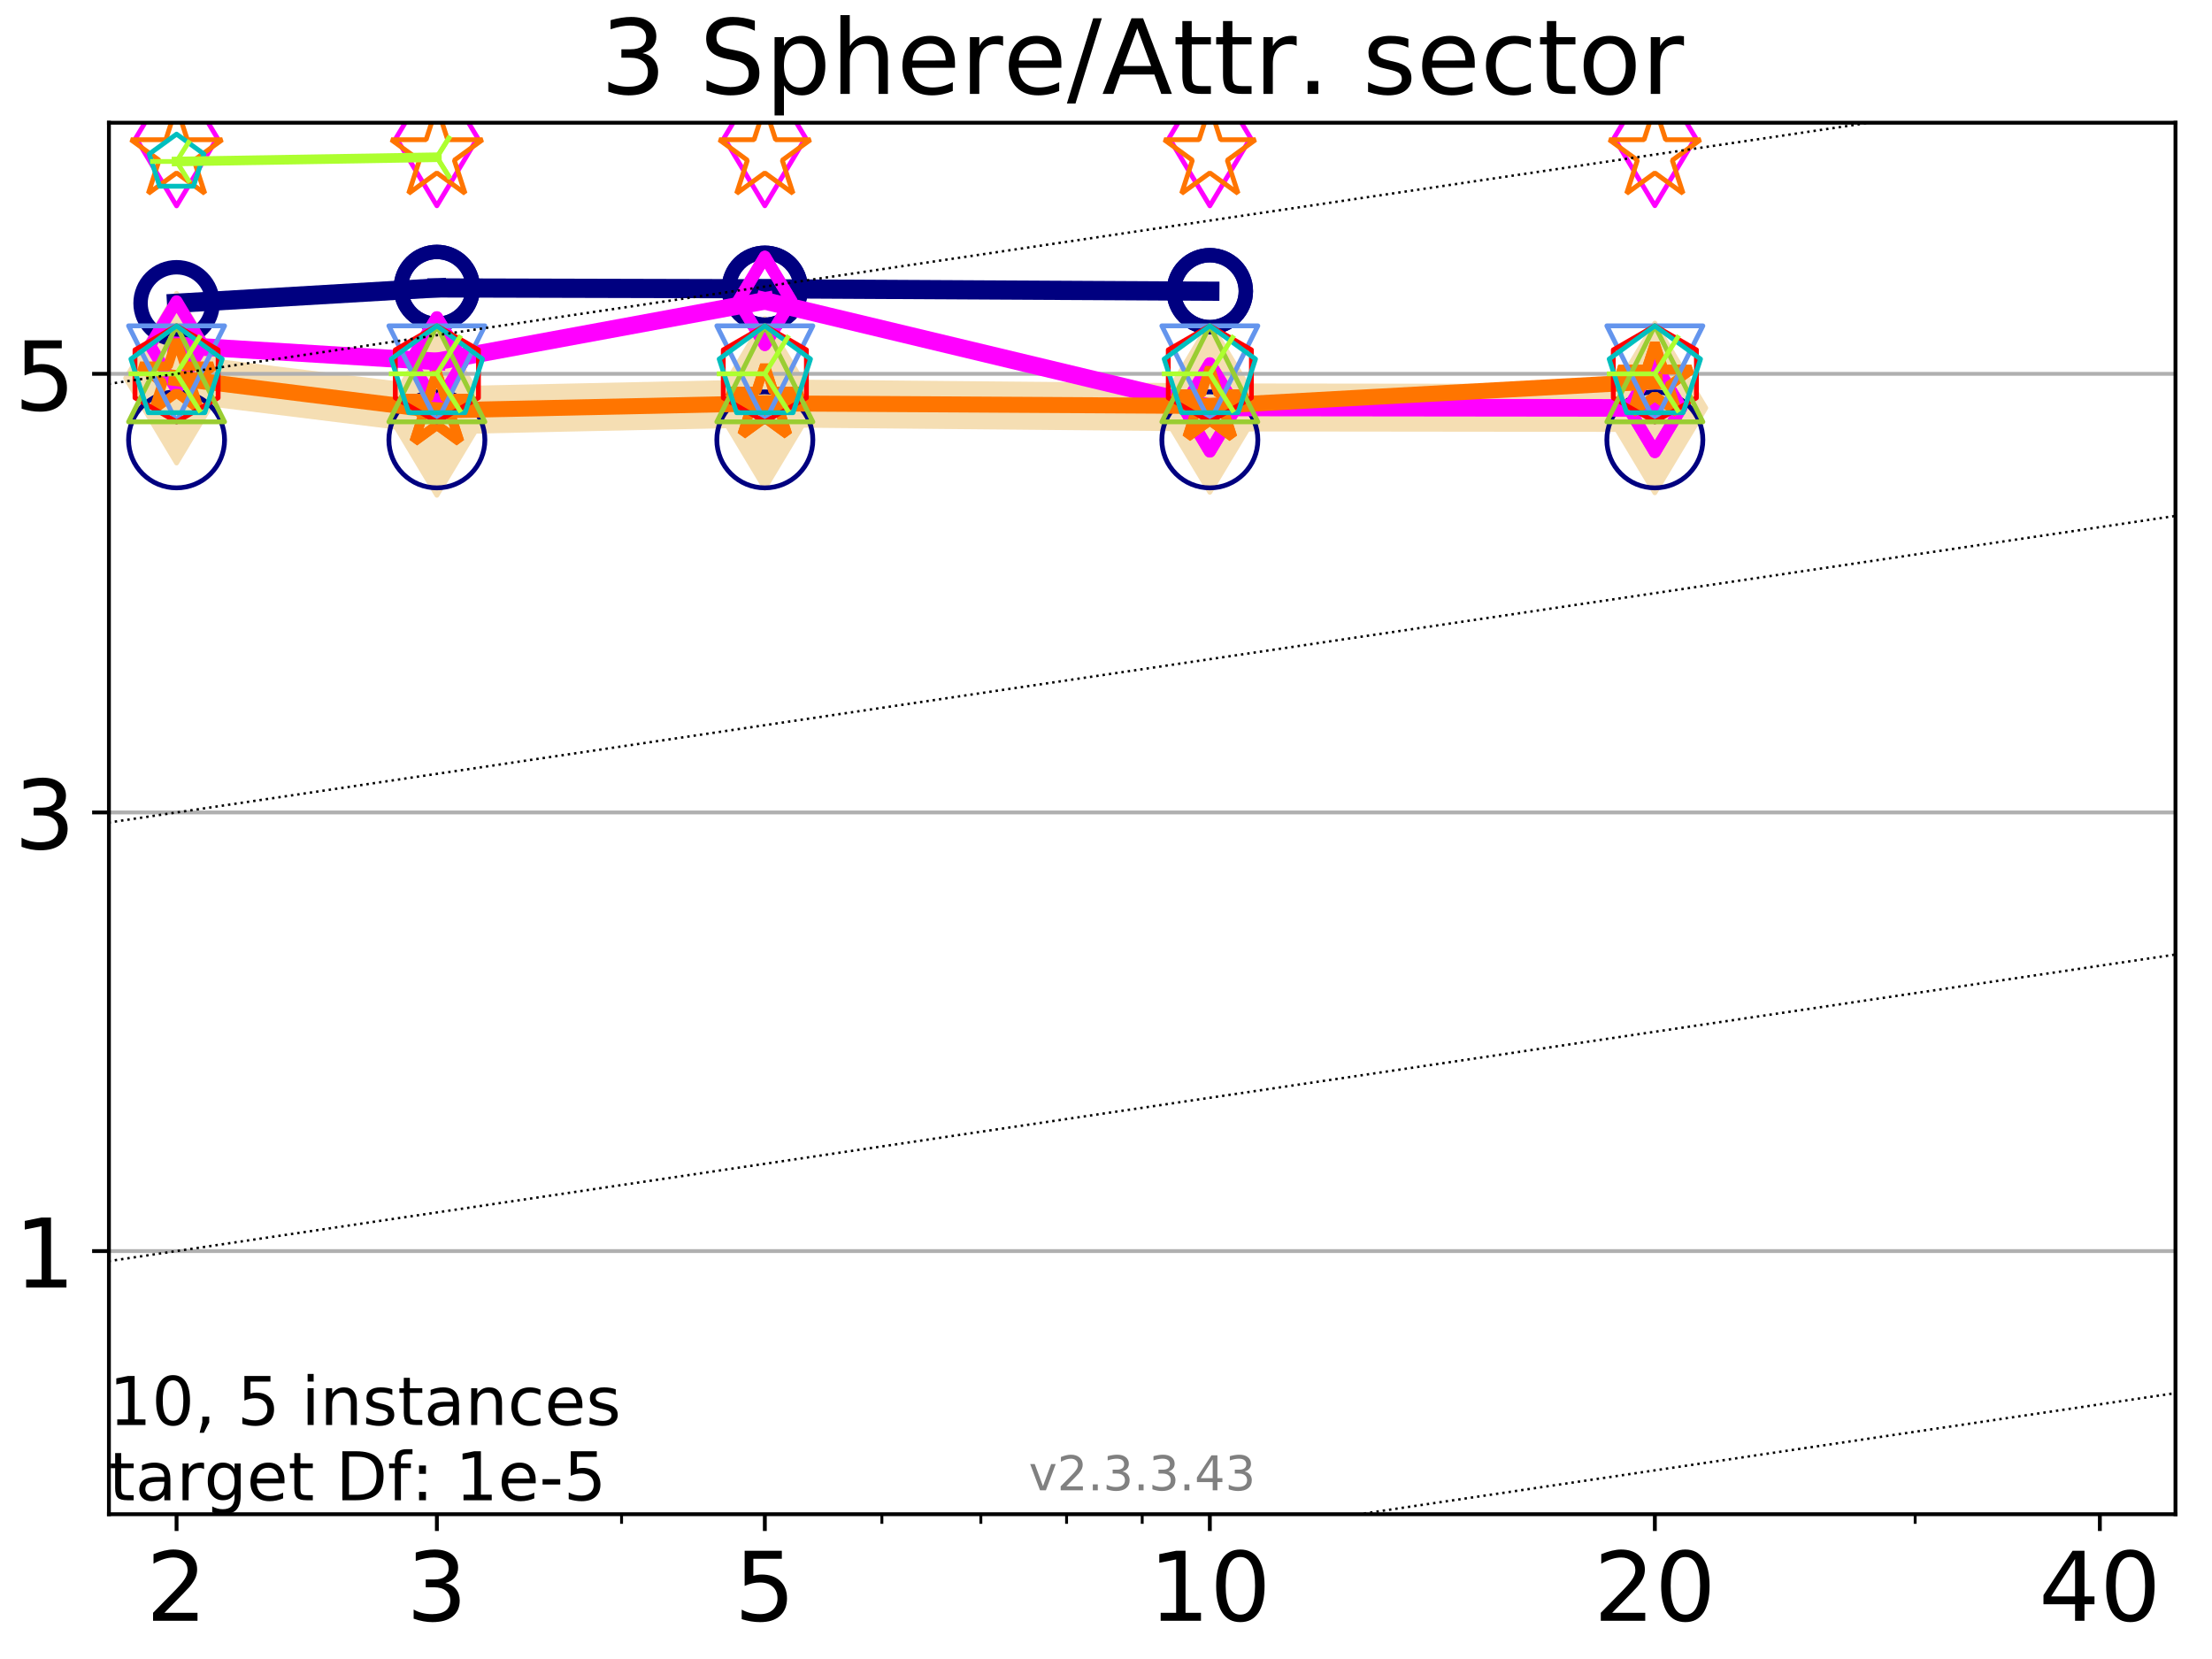 <?xml version="1.0" encoding="utf-8" standalone="no"?>
<!DOCTYPE svg PUBLIC "-//W3C//DTD SVG 1.1//EN"
  "http://www.w3.org/Graphics/SVG/1.1/DTD/svg11.dtd">
<!-- Created with matplotlib (https://matplotlib.org/) -->
<svg height="345.6pt" version="1.1" viewBox="0 0 460.8 345.6" width="460.8pt" xmlns="http://www.w3.org/2000/svg" xmlns:xlink="http://www.w3.org/1999/xlink">
 <defs>
  <style type="text/css">
*{stroke-linecap:butt;stroke-linejoin:round;}
  </style>
 </defs>
 <g id="figure_1">
  <g id="patch_1">
   <path d="M 0 345.6 
L 460.8 345.6 
L 460.8 0 
L 0 0 
z
" style="fill:#ffffff;"/>
  </g>
  <g id="axes_1">
   <g id="patch_2">
    <path d="M 22.69 315.44 
L 453.192 315.44 
L 453.192 25.56 
L 22.69 25.56 
z
" style="fill:#ffffff;"/>
   </g>
   <g id="line2d_1">
    <path clip-path="url(#p556b8f56d5)" d="M 36.781 78.777 
L 91.009 85.5 
L 159.329 84.028 
L 252.032 84.874 
L 344.736 84.981 
" style="fill:none;stroke:#f5deb3;stroke-linecap:square;stroke-width:10;"/>
    <defs>
     <path d="M 0 17.678 
L 10.607 0 
L 0 -17.678 
L -10.607 0 
z
" id="m401d502cb9" style="stroke:#f5deb3;stroke-linejoin:miter;"/>
    </defs>
    <g clip-path="url(#p556b8f56d5)">
     <use style="fill:#f5deb3;stroke:#f5deb3;stroke-linejoin:miter;" x="36.781" xlink:href="#m401d502cb9" y="78.777"/>
     <use style="fill:#f5deb3;stroke:#f5deb3;stroke-linejoin:miter;" x="91.009" xlink:href="#m401d502cb9" y="85.5"/>
     <use style="fill:#f5deb3;stroke:#f5deb3;stroke-linejoin:miter;" x="159.329" xlink:href="#m401d502cb9" y="84.028"/>
     <use style="fill:#f5deb3;stroke:#f5deb3;stroke-linejoin:miter;" x="252.032" xlink:href="#m401d502cb9" y="84.874"/>
     <use style="fill:#f5deb3;stroke:#f5deb3;stroke-linejoin:miter;" x="344.736" xlink:href="#m401d502cb9" y="84.981"/>
    </g>
   </g>
   <g id="matplotlib.axis_1">
    <g id="xtick_1">
     <g id="line2d_2">
      <defs>
       <path d="M 0 0 
L 0 3.5 
" id="m92d5d5173a" style="stroke:#000000;stroke-width:0.8;"/>
      </defs>
      <g>
       <use style="stroke:#000000;stroke-width:0.8;" x="36.781" xlink:href="#m92d5d5173a" y="315.44"/>
      </g>
     </g>
     <g id="text_1">
      <!-- 2 -->
      <defs>
       <path d="M 19.188 8.297 
L 53.609 8.297 
L 53.609 0 
L 7.328 0 
L 7.328 8.297 
Q 12.938 14.109 22.625 23.891 
Q 32.328 33.688 34.812 36.531 
Q 39.547 41.844 41.422 45.531 
Q 43.312 49.219 43.312 52.781 
Q 43.312 58.594 39.234 62.25 
Q 35.156 65.922 28.609 65.922 
Q 23.969 65.922 18.812 64.312 
Q 13.672 62.703 7.812 59.422 
L 7.812 69.391 
Q 13.766 71.781 18.938 73 
Q 24.125 74.219 28.422 74.219 
Q 39.75 74.219 46.484 68.547 
Q 53.219 62.891 53.219 53.422 
Q 53.219 48.922 51.531 44.891 
Q 49.859 40.875 45.406 35.406 
Q 44.188 33.984 37.641 27.219 
Q 31.109 20.453 19.188 8.297 
z
" id="DejaVuSans-50"/>
      </defs>
      <g transform="translate(30.419 337.637)scale(0.2 -0.2)">
       <use xlink:href="#DejaVuSans-50"/>
      </g>
     </g>
    </g>
    <g id="xtick_2">
     <g id="line2d_3">
      <g>
       <use style="stroke:#000000;stroke-width:0.8;" x="91.009" xlink:href="#m92d5d5173a" y="315.44"/>
      </g>
     </g>
     <g id="text_2">
      <!-- 3 -->
      <defs>
       <path d="M 40.578 39.312 
Q 47.656 37.797 51.625 33 
Q 55.609 28.219 55.609 21.188 
Q 55.609 10.406 48.188 4.484 
Q 40.766 -1.422 27.094 -1.422 
Q 22.516 -1.422 17.656 -0.516 
Q 12.797 0.391 7.625 2.203 
L 7.625 11.719 
Q 11.719 9.328 16.594 8.109 
Q 21.484 6.891 26.812 6.891 
Q 36.078 6.891 40.938 10.547 
Q 45.797 14.203 45.797 21.188 
Q 45.797 27.641 41.281 31.266 
Q 36.766 34.906 28.719 34.906 
L 20.219 34.906 
L 20.219 43.016 
L 29.109 43.016 
Q 36.375 43.016 40.234 45.922 
Q 44.094 48.828 44.094 54.297 
Q 44.094 59.906 40.109 62.906 
Q 36.141 65.922 28.719 65.922 
Q 24.656 65.922 20.016 65.031 
Q 15.375 64.156 9.812 62.312 
L 9.812 71.094 
Q 15.438 72.656 20.344 73.438 
Q 25.25 74.219 29.594 74.219 
Q 40.828 74.219 47.359 69.109 
Q 53.906 64.016 53.906 55.328 
Q 53.906 49.266 50.438 45.094 
Q 46.969 40.922 40.578 39.312 
z
" id="DejaVuSans-51"/>
      </defs>
      <g transform="translate(84.647 337.637)scale(0.2 -0.2)">
       <use xlink:href="#DejaVuSans-51"/>
      </g>
     </g>
    </g>
    <g id="xtick_3">
     <g id="line2d_4">
      <g>
       <use style="stroke:#000000;stroke-width:0.8;" x="159.329" xlink:href="#m92d5d5173a" y="315.44"/>
      </g>
     </g>
     <g id="text_3">
      <!-- 5 -->
      <defs>
       <path d="M 10.797 72.906 
L 49.516 72.906 
L 49.516 64.594 
L 19.828 64.594 
L 19.828 46.734 
Q 21.969 47.469 24.109 47.828 
Q 26.266 48.188 28.422 48.188 
Q 40.625 48.188 47.75 41.5 
Q 54.891 34.812 54.891 23.391 
Q 54.891 11.625 47.562 5.094 
Q 40.234 -1.422 26.906 -1.422 
Q 22.312 -1.422 17.547 -0.641 
Q 12.797 0.141 7.719 1.703 
L 7.719 11.625 
Q 12.109 9.234 16.797 8.062 
Q 21.484 6.891 26.703 6.891 
Q 35.156 6.891 40.078 11.328 
Q 45.016 15.766 45.016 23.391 
Q 45.016 31 40.078 35.438 
Q 35.156 39.891 26.703 39.891 
Q 22.75 39.891 18.812 39.016 
Q 14.891 38.141 10.797 36.281 
z
" id="DejaVuSans-53"/>
      </defs>
      <g transform="translate(152.966 337.637)scale(0.2 -0.2)">
       <use xlink:href="#DejaVuSans-53"/>
      </g>
     </g>
    </g>
    <g id="xtick_4">
     <g id="line2d_5">
      <g>
       <use style="stroke:#000000;stroke-width:0.8;" x="252.032" xlink:href="#m92d5d5173a" y="315.44"/>
      </g>
     </g>
     <g id="text_4">
      <!-- 10 -->
      <defs>
       <path d="M 12.406 8.297 
L 28.516 8.297 
L 28.516 63.922 
L 10.984 60.406 
L 10.984 69.391 
L 28.422 72.906 
L 38.281 72.906 
L 38.281 8.297 
L 54.391 8.297 
L 54.391 0 
L 12.406 0 
z
" id="DejaVuSans-49"/>
       <path d="M 31.781 66.406 
Q 24.172 66.406 20.328 58.906 
Q 16.5 51.422 16.5 36.375 
Q 16.5 21.391 20.328 13.891 
Q 24.172 6.391 31.781 6.391 
Q 39.453 6.391 43.281 13.891 
Q 47.125 21.391 47.125 36.375 
Q 47.125 51.422 43.281 58.906 
Q 39.453 66.406 31.781 66.406 
z
M 31.781 74.219 
Q 44.047 74.219 50.516 64.516 
Q 56.984 54.828 56.984 36.375 
Q 56.984 17.969 50.516 8.266 
Q 44.047 -1.422 31.781 -1.422 
Q 19.531 -1.422 13.062 8.266 
Q 6.594 17.969 6.594 36.375 
Q 6.594 54.828 13.062 64.516 
Q 19.531 74.219 31.781 74.219 
z
" id="DejaVuSans-48"/>
      </defs>
      <g transform="translate(239.307 337.637)scale(0.2 -0.2)">
       <use xlink:href="#DejaVuSans-49"/>
       <use x="63.623" xlink:href="#DejaVuSans-48"/>
      </g>
     </g>
    </g>
    <g id="xtick_5">
     <g id="line2d_6">
      <g>
       <use style="stroke:#000000;stroke-width:0.8;" x="344.736" xlink:href="#m92d5d5173a" y="315.44"/>
      </g>
     </g>
     <g id="text_5">
      <!-- 20 -->
      <g transform="translate(332.011 337.637)scale(0.2 -0.2)">
       <use xlink:href="#DejaVuSans-50"/>
       <use x="63.623" xlink:href="#DejaVuSans-48"/>
      </g>
     </g>
    </g>
    <g id="xtick_6">
     <g id="line2d_7">
      <g>
       <use style="stroke:#000000;stroke-width:0.8;" x="437.439" xlink:href="#m92d5d5173a" y="315.44"/>
      </g>
     </g>
     <g id="text_6">
      <!-- 40 -->
      <defs>
       <path d="M 37.797 64.312 
L 12.891 25.391 
L 37.797 25.391 
z
M 35.203 72.906 
L 47.609 72.906 
L 47.609 25.391 
L 58.016 25.391 
L 58.016 17.188 
L 47.609 17.188 
L 47.609 0 
L 37.797 0 
L 37.797 17.188 
L 4.891 17.188 
L 4.891 26.703 
z
" id="DejaVuSans-52"/>
      </defs>
      <g transform="translate(424.714 337.637)scale(0.2 -0.2)">
       <use xlink:href="#DejaVuSans-52"/>
       <use x="63.623" xlink:href="#DejaVuSans-48"/>
      </g>
     </g>
    </g>
    <g id="xtick_7">
     <g id="line2d_8">
      <defs>
       <path d="M 0 0 
L 0 2 
" id="mbc7c0f7215" style="stroke:#000000;stroke-width:0.6;"/>
      </defs>
      <g>
       <use style="stroke:#000000;stroke-width:0.6;" x="129.485" xlink:href="#mbc7c0f7215" y="315.44"/>
      </g>
     </g>
    </g>
    <g id="xtick_8">
     <g id="line2d_9">
      <g>
       <use style="stroke:#000000;stroke-width:0.6;" x="183.713" xlink:href="#mbc7c0f7215" y="315.44"/>
      </g>
     </g>
    </g>
    <g id="xtick_9">
     <g id="line2d_10">
      <g>
       <use style="stroke:#000000;stroke-width:0.6;" x="204.329" xlink:href="#mbc7c0f7215" y="315.44"/>
      </g>
     </g>
    </g>
    <g id="xtick_10">
     <g id="line2d_11">
      <g>
       <use style="stroke:#000000;stroke-width:0.6;" x="222.188" xlink:href="#mbc7c0f7215" y="315.44"/>
      </g>
     </g>
    </g>
    <g id="xtick_11">
     <g id="line2d_12">
      <g>
       <use style="stroke:#000000;stroke-width:0.6;" x="237.941" xlink:href="#mbc7c0f7215" y="315.44"/>
      </g>
     </g>
    </g>
    <g id="xtick_12">
     <g id="line2d_13">
      <g>
       <use style="stroke:#000000;stroke-width:0.6;" x="398.964" xlink:href="#mbc7c0f7215" y="315.44"/>
      </g>
     </g>
    </g>
   </g>
   <g id="matplotlib.axis_2">
    <g id="ytick_1">
     <g id="line2d_14">
      <path clip-path="url(#p556b8f56d5)" d="M 22.69 260.619 
L 453.192 260.619 
" style="fill:none;stroke:#b0b0b0;stroke-linecap:square;stroke-width:0.8;"/>
     </g>
     <g id="line2d_15">
      <defs>
       <path d="M 0 0 
L -3.5 0 
" id="m869d1ab69b" style="stroke:#000000;stroke-width:0.8;"/>
      </defs>
      <g>
       <use style="stroke:#000000;stroke-width:0.8;" x="22.69" xlink:href="#m869d1ab69b" y="260.619"/>
      </g>
     </g>
     <g id="text_7">
      <!-- 1 -->
      <g transform="translate(2.965 268.217)scale(0.2 -0.2)">
       <use xlink:href="#DejaVuSans-49"/>
      </g>
     </g>
    </g>
    <g id="ytick_2">
     <g id="line2d_16">
      <path clip-path="url(#p556b8f56d5)" d="M 22.69 169.249 
L 453.192 169.249 
" style="fill:none;stroke:#b0b0b0;stroke-linecap:square;stroke-width:0.8;"/>
     </g>
     <g id="line2d_17">
      <g>
       <use style="stroke:#000000;stroke-width:0.8;" x="22.69" xlink:href="#m869d1ab69b" y="169.249"/>
      </g>
     </g>
     <g id="text_8">
      <!-- 3 -->
      <g transform="translate(2.965 176.848)scale(0.2 -0.2)">
       <use xlink:href="#DejaVuSans-51"/>
      </g>
     </g>
    </g>
    <g id="ytick_3">
     <g id="line2d_18">
      <path clip-path="url(#p556b8f56d5)" d="M 22.69 77.88 
L 453.192 77.88 
" style="fill:none;stroke:#b0b0b0;stroke-linecap:square;stroke-width:0.8;"/>
     </g>
     <g id="line2d_19">
      <g>
       <use style="stroke:#000000;stroke-width:0.8;" x="22.69" xlink:href="#m869d1ab69b" y="77.88"/>
      </g>
     </g>
     <g id="text_9">
      <!-- 5 -->
      <g transform="translate(2.965 85.479)scale(0.2 -0.2)">
       <use xlink:href="#DejaVuSans-53"/>
      </g>
     </g>
    </g>
   </g>
   <g id="line2d_20">
    <path clip-path="url(#p556b8f56d5)" d="M 36.781 63.169 
L 91.009 59.981 
" style="fill:none;stroke:#000080;stroke-linecap:square;stroke-width:4;"/>
    <defs>
     <path d="M 0 7.5 
C 1.989 7.5 3.897 6.71 5.303 5.303 
C 6.71 3.897 7.5 1.989 7.5 0 
C 7.5 -1.989 6.71 -3.897 5.303 -5.303 
C 3.897 -6.71 1.989 -7.5 0 -7.5 
C -1.989 -7.5 -3.897 -6.71 -5.303 -5.303 
C -6.71 -3.897 -7.5 -1.989 -7.5 0 
C -7.5 1.989 -6.71 3.897 -5.303 5.303 
C -3.897 6.71 -1.989 7.5 0 7.5 
z
" id="m565c50e662" style="stroke:#000080;stroke-width:3;"/>
    </defs>
    <g clip-path="url(#p556b8f56d5)">
     <use style="fill-opacity:0;stroke:#000080;stroke-width:3;" x="36.781" xlink:href="#m565c50e662" y="63.169"/>
     <use style="fill-opacity:0;stroke:#000080;stroke-width:3;" x="91.009" xlink:href="#m565c50e662" y="59.981"/>
    </g>
   </g>
   <g id="line2d_21">
    <path clip-path="url(#p556b8f56d5)" d="M 91.009 59.981 
L 159.329 60.157 
" style="fill:none;stroke:#000080;stroke-linecap:square;stroke-width:4;"/>
    <g clip-path="url(#p556b8f56d5)">
     <use style="fill-opacity:0;stroke:#000080;stroke-width:3;" x="91.009" xlink:href="#m565c50e662" y="59.981"/>
     <use style="fill-opacity:0;stroke:#000080;stroke-width:3;" x="159.329" xlink:href="#m565c50e662" y="60.157"/>
    </g>
   </g>
   <g id="line2d_22">
    <path clip-path="url(#p556b8f56d5)" d="M 159.329 60.157 
L 252.032 60.659 
" style="fill:none;stroke:#000080;stroke-linecap:square;stroke-width:4;"/>
    <g clip-path="url(#p556b8f56d5)">
     <use style="fill-opacity:0;stroke:#000080;stroke-width:3;" x="159.329" xlink:href="#m565c50e662" y="60.157"/>
     <use style="fill-opacity:0;stroke:#000080;stroke-width:3;" x="252.032" xlink:href="#m565c50e662" y="60.659"/>
    </g>
   </g>
   <g id="line2d_23">
    <path clip-path="url(#p556b8f56d5)" d="M 252.032 60.659 
" style="fill:none;stroke:#000080;stroke-linecap:square;stroke-width:4;"/>
    <g clip-path="url(#p556b8f56d5)">
     <use style="fill-opacity:0;stroke:#000080;stroke-width:3;" x="252.032" xlink:href="#m565c50e662" y="60.659"/>
    </g>
   </g>
   <g id="line2d_24"/>
   <g id="line2d_25">
    <defs>
     <path d="M 0 10 
C 2.652 10 5.196 8.946 7.071 7.071 
C 8.946 5.196 10 2.652 10 0 
C 10 -2.652 8.946 -5.196 7.071 -7.071 
C 5.196 -8.946 2.652 -10 0 -10 
C -2.652 -10 -5.196 -8.946 -7.071 -7.071 
C -8.946 -5.196 -10 -2.652 -10 0 
C -10 2.652 -8.946 5.196 -7.071 7.071 
C -5.196 8.946 -2.652 10 0 10 
z
" id="m5254ced833" style="stroke:#000080;"/>
    </defs>
    <g clip-path="url(#p556b8f56d5)">
     <use style="fill-opacity:0;stroke:#000080;" x="36.781" xlink:href="#m5254ced833" y="91.632"/>
     <use style="fill-opacity:0;stroke:#000080;" x="91.009" xlink:href="#m5254ced833" y="91.632"/>
     <use style="fill-opacity:0;stroke:#000080;" x="159.329" xlink:href="#m5254ced833" y="91.632"/>
     <use style="fill-opacity:0;stroke:#000080;" x="252.032" xlink:href="#m5254ced833" y="91.632"/>
     <use style="fill-opacity:0;stroke:#000080;" x="344.736" xlink:href="#m5254ced833" y="91.632"/>
    </g>
   </g>
   <g id="line2d_26">
    <path clip-path="url(#p556b8f56d5)" d="M 36.781 71.959 
L 91.009 75.288 
" style="fill:none;stroke:#ff00ff;stroke-linecap:square;stroke-width:3.667;"/>
    <defs>
     <path d="M 0 9.192 
L 5.515 0 
L 0 -9.192 
L -5.515 0 
z
" id="m4c86f86822" style="stroke:#ff00ff;stroke-linejoin:miter;stroke-width:2.5;"/>
    </defs>
    <g clip-path="url(#p556b8f56d5)">
     <use style="fill-opacity:0;stroke:#ff00ff;stroke-linejoin:miter;stroke-width:2.5;" x="36.781" xlink:href="#m4c86f86822" y="71.959"/>
     <use style="fill-opacity:0;stroke:#ff00ff;stroke-linejoin:miter;stroke-width:2.5;" x="91.009" xlink:href="#m4c86f86822" y="75.288"/>
    </g>
   </g>
   <g id="line2d_27">
    <path clip-path="url(#p556b8f56d5)" d="M 91.009 75.288 
L 159.329 62.679 
" style="fill:none;stroke:#ff00ff;stroke-linecap:square;stroke-width:3.667;"/>
    <g clip-path="url(#p556b8f56d5)">
     <use style="fill-opacity:0;stroke:#ff00ff;stroke-linejoin:miter;stroke-width:2.5;" x="91.009" xlink:href="#m4c86f86822" y="75.288"/>
     <use style="fill-opacity:0;stroke:#ff00ff;stroke-linejoin:miter;stroke-width:2.5;" x="159.329" xlink:href="#m4c86f86822" y="62.679"/>
    </g>
   </g>
   <g id="line2d_28">
    <path clip-path="url(#p556b8f56d5)" d="M 159.329 62.679 
L 252.032 84.874 
" style="fill:none;stroke:#ff00ff;stroke-linecap:square;stroke-width:3.667;"/>
    <g clip-path="url(#p556b8f56d5)">
     <use style="fill-opacity:0;stroke:#ff00ff;stroke-linejoin:miter;stroke-width:2.5;" x="159.329" xlink:href="#m4c86f86822" y="62.679"/>
     <use style="fill-opacity:0;stroke:#ff00ff;stroke-linejoin:miter;stroke-width:2.5;" x="252.032" xlink:href="#m4c86f86822" y="84.874"/>
    </g>
   </g>
   <g id="line2d_29">
    <path clip-path="url(#p556b8f56d5)" d="M 252.032 84.874 
L 344.736 84.981 
" style="fill:none;stroke:#ff00ff;stroke-linecap:square;stroke-width:3.667;"/>
    <g clip-path="url(#p556b8f56d5)">
     <use style="fill-opacity:0;stroke:#ff00ff;stroke-linejoin:miter;stroke-width:2.5;" x="252.032" xlink:href="#m4c86f86822" y="84.874"/>
     <use style="fill-opacity:0;stroke:#ff00ff;stroke-linejoin:miter;stroke-width:2.5;" x="344.736" xlink:href="#m4c86f86822" y="84.981"/>
    </g>
   </g>
   <g id="line2d_30">
    <path clip-path="url(#p556b8f56d5)" d="M 344.736 84.981 
" style="fill:none;stroke:#ff00ff;stroke-linecap:square;stroke-width:3.667;"/>
    <g clip-path="url(#p556b8f56d5)">
     <use style="fill-opacity:0;stroke:#ff00ff;stroke-linejoin:miter;stroke-width:2.5;" x="344.736" xlink:href="#m4c86f86822" y="84.981"/>
    </g>
   </g>
   <g id="line2d_31"/>
   <g id="line2d_32">
    <defs>
     <path d="M 0 14.142 
L 8.485 0 
L 0 -14.142 
L -8.485 0 
z
" id="m03e74a0262" style="stroke:#ff00ff;stroke-linejoin:miter;"/>
    </defs>
    <g clip-path="url(#p556b8f56d5)">
     <use style="fill-opacity:0;stroke:#ff00ff;stroke-linejoin:miter;" x="36.781" xlink:href="#m03e74a0262" y="28.746"/>
     <use style="fill-opacity:0;stroke:#ff00ff;stroke-linejoin:miter;" x="91.009" xlink:href="#m03e74a0262" y="28.724"/>
     <use style="fill-opacity:0;stroke:#ff00ff;stroke-linejoin:miter;" x="159.329" xlink:href="#m03e74a0262" y="28.727"/>
     <use style="fill-opacity:0;stroke:#ff00ff;stroke-linejoin:miter;" x="252.032" xlink:href="#m03e74a0262" y="28.737"/>
     <use style="fill-opacity:0;stroke:#ff00ff;stroke-linejoin:miter;" x="344.736" xlink:href="#m03e74a0262" y="28.706"/>
    </g>
   </g>
   <g id="line2d_33">
    <path clip-path="url(#p556b8f56d5)" d="M 36.781 78.777 
L 91.009 85.5 
" style="fill:none;stroke:#ff7500;stroke-linecap:square;stroke-width:3.333;"/>
    <defs>
     <path d="M 0 -8 
L -1.796 -2.472 
L -7.608 -2.472 
L -2.906 0.944 
L -4.702 6.472 
L -0 3.056 
L 4.702 6.472 
L 2.906 0.944 
L 7.608 -2.472 
L 1.796 -2.472 
z
" id="m8e6aaa6470" style="stroke:#ff7500;stroke-linejoin:bevel;stroke-width:2;"/>
    </defs>
    <g clip-path="url(#p556b8f56d5)">
     <use style="fill-opacity:0;stroke:#ff7500;stroke-linejoin:bevel;stroke-width:2;" x="36.781" xlink:href="#m8e6aaa6470" y="78.777"/>
     <use style="fill-opacity:0;stroke:#ff7500;stroke-linejoin:bevel;stroke-width:2;" x="91.009" xlink:href="#m8e6aaa6470" y="85.5"/>
    </g>
   </g>
   <g id="line2d_34">
    <path clip-path="url(#p556b8f56d5)" d="M 91.009 85.5 
L 159.329 84.028 
" style="fill:none;stroke:#ff7500;stroke-linecap:square;stroke-width:3.333;"/>
    <g clip-path="url(#p556b8f56d5)">
     <use style="fill-opacity:0;stroke:#ff7500;stroke-linejoin:bevel;stroke-width:2;" x="91.009" xlink:href="#m8e6aaa6470" y="85.5"/>
     <use style="fill-opacity:0;stroke:#ff7500;stroke-linejoin:bevel;stroke-width:2;" x="159.329" xlink:href="#m8e6aaa6470" y="84.028"/>
    </g>
   </g>
   <g id="line2d_35">
    <path clip-path="url(#p556b8f56d5)" d="M 159.329 84.028 
L 252.032 84.568 
" style="fill:none;stroke:#ff7500;stroke-linecap:square;stroke-width:3.333;"/>
    <g clip-path="url(#p556b8f56d5)">
     <use style="fill-opacity:0;stroke:#ff7500;stroke-linejoin:bevel;stroke-width:2;" x="159.329" xlink:href="#m8e6aaa6470" y="84.028"/>
     <use style="fill-opacity:0;stroke:#ff7500;stroke-linejoin:bevel;stroke-width:2;" x="252.032" xlink:href="#m8e6aaa6470" y="84.568"/>
    </g>
   </g>
   <g id="line2d_36">
    <path clip-path="url(#p556b8f56d5)" d="M 252.032 84.568 
L 344.736 79.459 
" style="fill:none;stroke:#ff7500;stroke-linecap:square;stroke-width:3.333;"/>
    <g clip-path="url(#p556b8f56d5)">
     <use style="fill-opacity:0;stroke:#ff7500;stroke-linejoin:bevel;stroke-width:2;" x="252.032" xlink:href="#m8e6aaa6470" y="84.568"/>
     <use style="fill-opacity:0;stroke:#ff7500;stroke-linejoin:bevel;stroke-width:2;" x="344.736" xlink:href="#m8e6aaa6470" y="79.459"/>
    </g>
   </g>
   <g id="line2d_37">
    <path clip-path="url(#p556b8f56d5)" d="M 344.736 79.459 
" style="fill:none;stroke:#ff7500;stroke-linecap:square;stroke-width:3.333;"/>
    <g clip-path="url(#p556b8f56d5)">
     <use style="fill-opacity:0;stroke:#ff7500;stroke-linejoin:bevel;stroke-width:2;" x="344.736" xlink:href="#m8e6aaa6470" y="79.459"/>
    </g>
   </g>
   <g id="line2d_38"/>
   <g id="line2d_39">
    <defs>
     <path d="M 0 -10 
L -2.245 -3.09 
L -9.511 -3.09 
L -3.633 1.18 
L -5.878 8.09 
L -0 3.82 
L 5.878 8.09 
L 3.633 1.18 
L 9.511 -3.09 
L 2.245 -3.09 
z
" id="me151db63ab" style="stroke:#ff7500;stroke-linejoin:bevel;"/>
    </defs>
    <g clip-path="url(#p556b8f56d5)">
     <use style="fill-opacity:0;stroke:#ff7500;stroke-linejoin:bevel;" x="36.781" xlink:href="#me151db63ab" y="32.196"/>
     <use style="fill-opacity:0;stroke:#ff7500;stroke-linejoin:bevel;" x="91.009" xlink:href="#me151db63ab" y="32.196"/>
     <use style="fill-opacity:0;stroke:#ff7500;stroke-linejoin:bevel;" x="159.329" xlink:href="#me151db63ab" y="32.196"/>
     <use style="fill-opacity:0;stroke:#ff7500;stroke-linejoin:bevel;" x="252.032" xlink:href="#me151db63ab" y="32.196"/>
     <use style="fill-opacity:0;stroke:#ff7500;stroke-linejoin:bevel;" x="344.736" xlink:href="#me151db63ab" y="32.196"/>
    </g>
   </g>
   <g id="line2d_40"/>
   <g id="line2d_41">
    <defs>
     <path d="M -0 10 
L 10 -10 
L -10 -10 
z
" id="m15bc2825b2" style="stroke:#6495ed;stroke-linejoin:miter;"/>
    </defs>
    <g clip-path="url(#p556b8f56d5)">
     <use style="fill-opacity:0;stroke:#6495ed;stroke-linejoin:miter;" x="36.781" xlink:href="#m15bc2825b2" y="77.88"/>
     <use style="fill-opacity:0;stroke:#6495ed;stroke-linejoin:miter;" x="91.009" xlink:href="#m15bc2825b2" y="77.88"/>
     <use style="fill-opacity:0;stroke:#6495ed;stroke-linejoin:miter;" x="159.329" xlink:href="#m15bc2825b2" y="77.88"/>
     <use style="fill-opacity:0;stroke:#6495ed;stroke-linejoin:miter;" x="252.032" xlink:href="#m15bc2825b2" y="77.88"/>
     <use style="fill-opacity:0;stroke:#6495ed;stroke-linejoin:miter;" x="344.736" xlink:href="#m15bc2825b2" y="77.88"/>
    </g>
   </g>
   <g id="line2d_42"/>
   <g id="line2d_43">
    <defs>
     <path d="M 0 -10 
L -8.66 -5 
L -8.66 5 
L -0 10 
L 8.66 5 
L 8.66 -5 
z
" id="m13f155e052" style="stroke:#ff0000;stroke-linejoin:miter;"/>
    </defs>
    <g clip-path="url(#p556b8f56d5)">
     <use style="fill-opacity:0;stroke:#ff0000;stroke-linejoin:miter;" x="36.781" xlink:href="#m13f155e052" y="77.88"/>
     <use style="fill-opacity:0;stroke:#ff0000;stroke-linejoin:miter;" x="91.009" xlink:href="#m13f155e052" y="77.88"/>
     <use style="fill-opacity:0;stroke:#ff0000;stroke-linejoin:miter;" x="159.329" xlink:href="#m13f155e052" y="77.88"/>
     <use style="fill-opacity:0;stroke:#ff0000;stroke-linejoin:miter;" x="252.032" xlink:href="#m13f155e052" y="77.88"/>
     <use style="fill-opacity:0;stroke:#ff0000;stroke-linejoin:miter;" x="344.736" xlink:href="#m13f155e052" y="77.88"/>
    </g>
   </g>
   <g id="line2d_44"/>
   <g id="line2d_45">
    <defs>
     <path d="M 0 -10 
L -10 10 
L 10 10 
z
" id="m796f33f55d" style="stroke:#9acd32;stroke-linejoin:miter;"/>
    </defs>
    <g clip-path="url(#p556b8f56d5)">
     <use style="fill-opacity:0;stroke:#9acd32;stroke-linejoin:miter;" x="36.781" xlink:href="#m796f33f55d" y="77.88"/>
     <use style="fill-opacity:0;stroke:#9acd32;stroke-linejoin:miter;" x="91.009" xlink:href="#m796f33f55d" y="77.88"/>
     <use style="fill-opacity:0;stroke:#9acd32;stroke-linejoin:miter;" x="159.329" xlink:href="#m796f33f55d" y="77.88"/>
     <use style="fill-opacity:0;stroke:#9acd32;stroke-linejoin:miter;" x="252.032" xlink:href="#m796f33f55d" y="77.88"/>
     <use style="fill-opacity:0;stroke:#9acd32;stroke-linejoin:miter;" x="344.736" xlink:href="#m796f33f55d" y="77.88"/>
    </g>
   </g>
   <g id="line2d_46">
    <path clip-path="url(#p556b8f56d5)" d="M 36.781 33.941 
" style="fill:none;stroke:#00bfbf;stroke-linecap:square;stroke-width:2;"/>
    <defs>
     <path d="M 0 -6 
L -5.706 -1.854 
L -3.527 4.854 
L 3.527 4.854 
L 5.706 -1.854 
z
" id="mf76cf75c2c" style="stroke:#00bfbf;stroke-linejoin:miter;"/>
    </defs>
    <g clip-path="url(#p556b8f56d5)">
     <use style="fill-opacity:0;stroke:#00bfbf;stroke-linejoin:miter;" x="36.781" xlink:href="#mf76cf75c2c" y="33.941"/>
    </g>
   </g>
   <g id="line2d_47"/>
   <g id="line2d_48">
    <defs>
     <path d="M 0 -10 
L -9.511 -3.09 
L -5.878 8.09 
L 5.878 8.09 
L 9.511 -3.09 
z
" id="m3ad7d6401f" style="stroke:#00bfbf;stroke-linejoin:miter;"/>
    </defs>
    <g clip-path="url(#p556b8f56d5)">
     <use style="fill-opacity:0;stroke:#00bfbf;stroke-linejoin:miter;" x="36.781" xlink:href="#m3ad7d6401f" y="77.88"/>
     <use style="fill-opacity:0;stroke:#00bfbf;stroke-linejoin:miter;" x="91.009" xlink:href="#m3ad7d6401f" y="77.88"/>
     <use style="fill-opacity:0;stroke:#00bfbf;stroke-linejoin:miter;" x="159.329" xlink:href="#m3ad7d6401f" y="77.88"/>
     <use style="fill-opacity:0;stroke:#00bfbf;stroke-linejoin:miter;" x="252.032" xlink:href="#m3ad7d6401f" y="77.88"/>
     <use style="fill-opacity:0;stroke:#00bfbf;stroke-linejoin:miter;" x="344.736" xlink:href="#m3ad7d6401f" y="77.88"/>
    </g>
   </g>
   <g id="line2d_49">
    <path clip-path="url(#p556b8f56d5)" d="M 36.781 33.637 
L 91.009 32.757 
" style="fill:none;stroke:#adff2f;stroke-linecap:square;stroke-width:2;"/>
    <defs>
     <path d="M 0 0 
L -5.5 -0 
M 0 0 
L 2.75 4.4 
M 0 0 
L 2.75 -4.4 
" id="m66a8239c8e" style="stroke:#adff2f;"/>
    </defs>
    <g clip-path="url(#p556b8f56d5)">
     <use style="fill-opacity:0;stroke:#adff2f;" x="36.781" xlink:href="#m66a8239c8e" y="33.637"/>
     <use style="fill-opacity:0;stroke:#adff2f;" x="91.009" xlink:href="#m66a8239c8e" y="32.757"/>
    </g>
   </g>
   <g id="line2d_50">
    <path clip-path="url(#p556b8f56d5)" d="M 91.009 32.757 
" style="fill:none;stroke:#adff2f;stroke-linecap:square;stroke-width:2;"/>
    <g clip-path="url(#p556b8f56d5)">
     <use style="fill-opacity:0;stroke:#adff2f;" x="91.009" xlink:href="#m66a8239c8e" y="32.757"/>
    </g>
   </g>
   <g id="line2d_51"/>
   <g id="line2d_52">
    <defs>
     <path d="M 0 0 
L -10 -0 
M 0 0 
L 5 8 
M 0 0 
L 5 -8 
" id="m9a394bc4cf" style="stroke:#adff2f;"/>
    </defs>
    <g clip-path="url(#p556b8f56d5)">
     <use style="fill-opacity:0;stroke:#adff2f;" x="36.781" xlink:href="#m9a394bc4cf" y="77.877"/>
     <use style="fill-opacity:0;stroke:#adff2f;" x="91.009" xlink:href="#m9a394bc4cf" y="77.867"/>
     <use style="fill-opacity:0;stroke:#adff2f;" x="159.329" xlink:href="#m9a394bc4cf" y="77.871"/>
     <use style="fill-opacity:0;stroke:#adff2f;" x="252.032" xlink:href="#m9a394bc4cf" y="77.877"/>
     <use style="fill-opacity:0;stroke:#adff2f;" x="344.736" xlink:href="#m9a394bc4cf" y="77.877"/>
    </g>
   </g>
   <g id="line2d_53"/>
   <g id="line2d_54">
    <path clip-path="url(#p556b8f56d5)" d="M 73.099 346.6 
L 461.8 288.937 
" style="fill:none;stroke:#000000;stroke-dasharray:0.5,0.825;stroke-dashoffset:0;stroke-width:0.5;"/>
   </g>
   <g id="line2d_55">
    <path clip-path="url(#p556b8f56d5)" d="M -1 266.223 
L 461.8 197.568 
" style="fill:none;stroke:#000000;stroke-dasharray:0.5,0.825;stroke-dashoffset:0;stroke-width:0.5;"/>
   </g>
   <g id="line2d_56">
    <path clip-path="url(#p556b8f56d5)" d="M -1 174.854 
L 461.8 106.199 
" style="fill:none;stroke:#000000;stroke-dasharray:0.5,0.825;stroke-dashoffset:0;stroke-width:0.5;"/>
   </g>
   <g id="line2d_57">
    <path clip-path="url(#p556b8f56d5)" d="M -1 83.485 
L 461.8 14.829 
" style="fill:none;stroke:#000000;stroke-dasharray:0.5,0.825;stroke-dashoffset:0;stroke-width:0.5;"/>
   </g>
   <g id="line2d_58">
    <path clip-path="url(#p556b8f56d5)" style="fill:none;stroke:#000000;stroke-dasharray:0.5,0.825;stroke-dashoffset:0;stroke-width:0.5;"/>
   </g>
   <g id="patch_3">
    <path d="M 22.69 315.44 
L 22.69 25.56 
" style="fill:none;stroke:#000000;stroke-linecap:square;stroke-linejoin:miter;stroke-width:0.8;"/>
   </g>
   <g id="patch_4">
    <path d="M 453.192 315.44 
L 453.192 25.56 
" style="fill:none;stroke:#000000;stroke-linecap:square;stroke-linejoin:miter;stroke-width:0.8;"/>
   </g>
   <g id="patch_5">
    <path d="M 22.69 315.44 
L 453.192 315.44 
" style="fill:none;stroke:#000000;stroke-linecap:square;stroke-linejoin:miter;stroke-width:0.8;"/>
   </g>
   <g id="patch_6">
    <path d="M 22.69 25.56 
L 453.192 25.56 
" style="fill:none;stroke:#000000;stroke-linecap:square;stroke-linejoin:miter;stroke-width:0.8;"/>
   </g>
   <g id="text_10">
    <!-- 10, 5 instances -->
    <defs>
     <path d="M 11.719 12.406 
L 22.016 12.406 
L 22.016 4 
L 14.016 -11.625 
L 7.719 -11.625 
L 11.719 4 
z
" id="DejaVuSans-44"/>
     <path id="DejaVuSans-32"/>
     <path d="M 9.422 54.688 
L 18.406 54.688 
L 18.406 0 
L 9.422 0 
z
M 9.422 75.984 
L 18.406 75.984 
L 18.406 64.594 
L 9.422 64.594 
z
" id="DejaVuSans-105"/>
     <path d="M 54.891 33.016 
L 54.891 0 
L 45.906 0 
L 45.906 32.719 
Q 45.906 40.484 42.875 44.328 
Q 39.844 48.188 33.797 48.188 
Q 26.516 48.188 22.312 43.547 
Q 18.109 38.922 18.109 30.906 
L 18.109 0 
L 9.078 0 
L 9.078 54.688 
L 18.109 54.688 
L 18.109 46.188 
Q 21.344 51.125 25.703 53.562 
Q 30.078 56 35.797 56 
Q 45.219 56 50.047 50.172 
Q 54.891 44.344 54.891 33.016 
z
" id="DejaVuSans-110"/>
     <path d="M 44.281 53.078 
L 44.281 44.578 
Q 40.484 46.531 36.375 47.5 
Q 32.281 48.484 27.875 48.484 
Q 21.188 48.484 17.844 46.438 
Q 14.5 44.391 14.5 40.281 
Q 14.5 37.156 16.891 35.375 
Q 19.281 33.594 26.516 31.984 
L 29.594 31.297 
Q 39.156 29.25 43.188 25.516 
Q 47.219 21.781 47.219 15.094 
Q 47.219 7.469 41.188 3.016 
Q 35.156 -1.422 24.609 -1.422 
Q 20.219 -1.422 15.453 -0.562 
Q 10.688 0.297 5.422 2 
L 5.422 11.281 
Q 10.406 8.688 15.234 7.391 
Q 20.062 6.109 24.812 6.109 
Q 31.156 6.109 34.562 8.281 
Q 37.984 10.453 37.984 14.406 
Q 37.984 18.062 35.516 20.016 
Q 33.062 21.969 24.703 23.781 
L 21.578 24.516 
Q 13.234 26.266 9.516 29.906 
Q 5.812 33.547 5.812 39.891 
Q 5.812 47.609 11.281 51.797 
Q 16.75 56 26.812 56 
Q 31.781 56 36.172 55.266 
Q 40.578 54.547 44.281 53.078 
z
" id="DejaVuSans-115"/>
     <path d="M 18.312 70.219 
L 18.312 54.688 
L 36.812 54.688 
L 36.812 47.703 
L 18.312 47.703 
L 18.312 18.016 
Q 18.312 11.328 20.141 9.422 
Q 21.969 7.516 27.594 7.516 
L 36.812 7.516 
L 36.812 0 
L 27.594 0 
Q 17.188 0 13.234 3.875 
Q 9.281 7.766 9.281 18.016 
L 9.281 47.703 
L 2.688 47.703 
L 2.688 54.688 
L 9.281 54.688 
L 9.281 70.219 
z
" id="DejaVuSans-116"/>
     <path d="M 34.281 27.484 
Q 23.391 27.484 19.188 25 
Q 14.984 22.516 14.984 16.5 
Q 14.984 11.719 18.141 8.906 
Q 21.297 6.109 26.703 6.109 
Q 34.188 6.109 38.703 11.406 
Q 43.219 16.703 43.219 25.484 
L 43.219 27.484 
z
M 52.203 31.203 
L 52.203 0 
L 43.219 0 
L 43.219 8.297 
Q 40.141 3.328 35.547 0.953 
Q 30.953 -1.422 24.312 -1.422 
Q 15.922 -1.422 10.953 3.297 
Q 6 8.016 6 15.922 
Q 6 25.141 12.172 29.828 
Q 18.359 34.516 30.609 34.516 
L 43.219 34.516 
L 43.219 35.406 
Q 43.219 41.609 39.141 45 
Q 35.062 48.391 27.688 48.391 
Q 23 48.391 18.547 47.266 
Q 14.109 46.141 10.016 43.891 
L 10.016 52.203 
Q 14.938 54.109 19.578 55.047 
Q 24.219 56 28.609 56 
Q 40.484 56 46.344 49.844 
Q 52.203 43.703 52.203 31.203 
z
" id="DejaVuSans-97"/>
     <path d="M 48.781 52.594 
L 48.781 44.188 
Q 44.969 46.297 41.141 47.344 
Q 37.312 48.391 33.406 48.391 
Q 24.656 48.391 19.812 42.844 
Q 14.984 37.312 14.984 27.297 
Q 14.984 17.281 19.812 11.734 
Q 24.656 6.203 33.406 6.203 
Q 37.312 6.203 41.141 7.25 
Q 44.969 8.297 48.781 10.406 
L 48.781 2.094 
Q 45.016 0.344 40.984 -0.531 
Q 36.969 -1.422 32.422 -1.422 
Q 20.062 -1.422 12.781 6.344 
Q 5.516 14.109 5.516 27.297 
Q 5.516 40.672 12.859 48.328 
Q 20.219 56 33.016 56 
Q 37.156 56 41.109 55.141 
Q 45.062 54.297 48.781 52.594 
z
" id="DejaVuSans-99"/>
     <path d="M 56.203 29.594 
L 56.203 25.203 
L 14.891 25.203 
Q 15.484 15.922 20.484 11.062 
Q 25.484 6.203 34.422 6.203 
Q 39.594 6.203 44.453 7.469 
Q 49.312 8.734 54.109 11.281 
L 54.109 2.781 
Q 49.266 0.734 44.188 -0.344 
Q 39.109 -1.422 33.891 -1.422 
Q 20.797 -1.422 13.156 6.188 
Q 5.516 13.812 5.516 26.812 
Q 5.516 40.234 12.766 48.109 
Q 20.016 56 32.328 56 
Q 43.359 56 49.781 48.891 
Q 56.203 41.797 56.203 29.594 
z
M 47.219 32.234 
Q 47.125 39.594 43.094 43.984 
Q 39.062 48.391 32.422 48.391 
Q 24.906 48.391 20.391 44.141 
Q 15.875 39.891 15.188 32.172 
z
" id="DejaVuSans-101"/>
    </defs>
    <g transform="translate(22.69 296.851)scale(0.14 -0.14)">
     <use xlink:href="#DejaVuSans-49"/>
     <use x="63.623" xlink:href="#DejaVuSans-48"/>
     <use x="127.246" xlink:href="#DejaVuSans-44"/>
     <use x="159.033" xlink:href="#DejaVuSans-32"/>
     <use x="190.82" xlink:href="#DejaVuSans-53"/>
     <use x="254.443" xlink:href="#DejaVuSans-32"/>
     <use x="286.23" xlink:href="#DejaVuSans-105"/>
     <use x="314.014" xlink:href="#DejaVuSans-110"/>
     <use x="377.393" xlink:href="#DejaVuSans-115"/>
     <use x="429.492" xlink:href="#DejaVuSans-116"/>
     <use x="468.701" xlink:href="#DejaVuSans-97"/>
     <use x="529.98" xlink:href="#DejaVuSans-110"/>
     <use x="593.359" xlink:href="#DejaVuSans-99"/>
     <use x="648.34" xlink:href="#DejaVuSans-101"/>
     <use x="709.863" xlink:href="#DejaVuSans-115"/>
    </g>
    <!-- target Df: 1e-5 -->
    <defs>
     <path d="M 41.109 46.297 
Q 39.594 47.172 37.812 47.578 
Q 36.031 48 33.891 48 
Q 26.266 48 22.188 43.047 
Q 18.109 38.094 18.109 28.812 
L 18.109 0 
L 9.078 0 
L 9.078 54.688 
L 18.109 54.688 
L 18.109 46.188 
Q 20.953 51.172 25.484 53.578 
Q 30.031 56 36.531 56 
Q 37.453 56 38.578 55.875 
Q 39.703 55.766 41.062 55.516 
z
" id="DejaVuSans-114"/>
     <path d="M 45.406 27.984 
Q 45.406 37.75 41.375 43.109 
Q 37.359 48.484 30.078 48.484 
Q 22.859 48.484 18.828 43.109 
Q 14.797 37.75 14.797 27.984 
Q 14.797 18.266 18.828 12.891 
Q 22.859 7.516 30.078 7.516 
Q 37.359 7.516 41.375 12.891 
Q 45.406 18.266 45.406 27.984 
z
M 54.391 6.781 
Q 54.391 -7.172 48.188 -13.984 
Q 42 -20.797 29.203 -20.797 
Q 24.469 -20.797 20.266 -20.094 
Q 16.062 -19.391 12.109 -17.922 
L 12.109 -9.188 
Q 16.062 -11.328 19.922 -12.344 
Q 23.781 -13.375 27.781 -13.375 
Q 36.625 -13.375 41.016 -8.766 
Q 45.406 -4.156 45.406 5.172 
L 45.406 9.625 
Q 42.625 4.781 38.281 2.391 
Q 33.938 0 27.875 0 
Q 17.828 0 11.672 7.656 
Q 5.516 15.328 5.516 27.984 
Q 5.516 40.672 11.672 48.328 
Q 17.828 56 27.875 56 
Q 33.938 56 38.281 53.609 
Q 42.625 51.219 45.406 46.391 
L 45.406 54.688 
L 54.391 54.688 
z
" id="DejaVuSans-103"/>
     <path d="M 19.672 64.797 
L 19.672 8.109 
L 31.594 8.109 
Q 46.688 8.109 53.688 14.938 
Q 60.688 21.781 60.688 36.531 
Q 60.688 51.172 53.688 57.984 
Q 46.688 64.797 31.594 64.797 
z
M 9.812 72.906 
L 30.078 72.906 
Q 51.266 72.906 61.172 64.094 
Q 71.094 55.281 71.094 36.531 
Q 71.094 17.672 61.125 8.828 
Q 51.172 0 30.078 0 
L 9.812 0 
z
" id="DejaVuSans-68"/>
     <path d="M 37.109 75.984 
L 37.109 68.5 
L 28.516 68.5 
Q 23.688 68.5 21.797 66.547 
Q 19.922 64.594 19.922 59.516 
L 19.922 54.688 
L 34.719 54.688 
L 34.719 47.703 
L 19.922 47.703 
L 19.922 0 
L 10.891 0 
L 10.891 47.703 
L 2.297 47.703 
L 2.297 54.688 
L 10.891 54.688 
L 10.891 58.5 
Q 10.891 67.625 15.141 71.797 
Q 19.391 75.984 28.609 75.984 
z
" id="DejaVuSans-102"/>
     <path d="M 11.719 12.406 
L 22.016 12.406 
L 22.016 0 
L 11.719 0 
z
M 11.719 51.703 
L 22.016 51.703 
L 22.016 39.312 
L 11.719 39.312 
z
" id="DejaVuSans-58"/>
     <path d="M 4.891 31.391 
L 31.203 31.391 
L 31.203 23.391 
L 4.891 23.391 
z
" id="DejaVuSans-45"/>
    </defs>
    <g transform="translate(22.69 312.528)scale(0.14 -0.14)">
     <use xlink:href="#DejaVuSans-116"/>
     <use x="39.209" xlink:href="#DejaVuSans-97"/>
     <use x="100.488" xlink:href="#DejaVuSans-114"/>
     <use x="141.586" xlink:href="#DejaVuSans-103"/>
     <use x="205.062" xlink:href="#DejaVuSans-101"/>
     <use x="266.586" xlink:href="#DejaVuSans-116"/>
     <use x="305.795" xlink:href="#DejaVuSans-32"/>
     <use x="337.582" xlink:href="#DejaVuSans-68"/>
     <use x="414.584" xlink:href="#DejaVuSans-102"/>
     <use x="449.742" xlink:href="#DejaVuSans-58"/>
     <use x="483.434" xlink:href="#DejaVuSans-32"/>
     <use x="515.221" xlink:href="#DejaVuSans-49"/>
     <use x="578.844" xlink:href="#DejaVuSans-101"/>
     <use x="640.367" xlink:href="#DejaVuSans-45"/>
     <use x="676.451" xlink:href="#DejaVuSans-53"/>
    </g>
   </g>
   <g id="text_11">
    <!-- v2.3.3.43 -->
    <defs>
     <path d="M 2.984 54.688 
L 12.5 54.688 
L 29.594 8.797 
L 46.688 54.688 
L 56.203 54.688 
L 35.688 0 
L 23.484 0 
z
" id="DejaVuSans-118"/>
     <path d="M 10.688 12.406 
L 21 12.406 
L 21 0 
L 10.688 0 
z
" id="DejaVuSans-46"/>
    </defs>
    <g style="fill:#808080;" transform="translate(214.308 310.462)scale(0.1 -0.1)">
     <use xlink:href="#DejaVuSans-118"/>
     <use x="59.18" xlink:href="#DejaVuSans-50"/>
     <use x="122.803" xlink:href="#DejaVuSans-46"/>
     <use x="154.59" xlink:href="#DejaVuSans-51"/>
     <use x="218.213" xlink:href="#DejaVuSans-46"/>
     <use x="250" xlink:href="#DejaVuSans-51"/>
     <use x="313.623" xlink:href="#DejaVuSans-46"/>
     <use x="345.41" xlink:href="#DejaVuSans-52"/>
     <use x="409.033" xlink:href="#DejaVuSans-51"/>
    </g>
   </g>
   <g id="text_12">
    <!-- 3 Sphere/Attr. sector -->
    <defs>
     <path d="M 53.516 70.516 
L 53.516 60.891 
Q 47.906 63.578 42.922 64.891 
Q 37.938 66.219 33.297 66.219 
Q 25.25 66.219 20.875 63.094 
Q 16.5 59.969 16.5 54.203 
Q 16.5 49.359 19.406 46.891 
Q 22.312 44.438 30.422 42.922 
L 36.375 41.703 
Q 47.406 39.594 52.656 34.297 
Q 57.906 29 57.906 20.125 
Q 57.906 9.516 50.797 4.047 
Q 43.703 -1.422 29.984 -1.422 
Q 24.812 -1.422 18.969 -0.25 
Q 13.141 0.922 6.891 3.219 
L 6.891 13.375 
Q 12.891 10.016 18.656 8.297 
Q 24.422 6.594 29.984 6.594 
Q 38.422 6.594 43.016 9.906 
Q 47.609 13.234 47.609 19.391 
Q 47.609 24.75 44.312 27.781 
Q 41.016 30.812 33.5 32.328 
L 27.484 33.5 
Q 16.453 35.688 11.516 40.375 
Q 6.594 45.062 6.594 53.422 
Q 6.594 63.094 13.406 68.656 
Q 20.219 74.219 32.172 74.219 
Q 37.312 74.219 42.625 73.281 
Q 47.953 72.359 53.516 70.516 
z
" id="DejaVuSans-83"/>
     <path d="M 18.109 8.203 
L 18.109 -20.797 
L 9.078 -20.797 
L 9.078 54.688 
L 18.109 54.688 
L 18.109 46.391 
Q 20.953 51.266 25.266 53.625 
Q 29.594 56 35.594 56 
Q 45.562 56 51.781 48.094 
Q 58.016 40.188 58.016 27.297 
Q 58.016 14.406 51.781 6.484 
Q 45.562 -1.422 35.594 -1.422 
Q 29.594 -1.422 25.266 0.953 
Q 20.953 3.328 18.109 8.203 
z
M 48.688 27.297 
Q 48.688 37.203 44.609 42.844 
Q 40.531 48.484 33.406 48.484 
Q 26.266 48.484 22.188 42.844 
Q 18.109 37.203 18.109 27.297 
Q 18.109 17.391 22.188 11.75 
Q 26.266 6.109 33.406 6.109 
Q 40.531 6.109 44.609 11.75 
Q 48.688 17.391 48.688 27.297 
z
" id="DejaVuSans-112"/>
     <path d="M 54.891 33.016 
L 54.891 0 
L 45.906 0 
L 45.906 32.719 
Q 45.906 40.484 42.875 44.328 
Q 39.844 48.188 33.797 48.188 
Q 26.516 48.188 22.312 43.547 
Q 18.109 38.922 18.109 30.906 
L 18.109 0 
L 9.078 0 
L 9.078 75.984 
L 18.109 75.984 
L 18.109 46.188 
Q 21.344 51.125 25.703 53.562 
Q 30.078 56 35.797 56 
Q 45.219 56 50.047 50.172 
Q 54.891 44.344 54.891 33.016 
z
" id="DejaVuSans-104"/>
     <path d="M 25.391 72.906 
L 33.688 72.906 
L 8.297 -9.281 
L 0 -9.281 
z
" id="DejaVuSans-47"/>
     <path d="M 34.188 63.188 
L 20.797 26.906 
L 47.609 26.906 
z
M 28.609 72.906 
L 39.797 72.906 
L 67.578 0 
L 57.328 0 
L 50.688 18.703 
L 17.828 18.703 
L 11.188 0 
L 0.781 0 
z
" id="DejaVuSans-65"/>
     <path d="M 30.609 48.391 
Q 23.391 48.391 19.188 42.75 
Q 14.984 37.109 14.984 27.297 
Q 14.984 17.484 19.156 11.844 
Q 23.344 6.203 30.609 6.203 
Q 37.797 6.203 41.984 11.859 
Q 46.188 17.531 46.188 27.297 
Q 46.188 37.016 41.984 42.703 
Q 37.797 48.391 30.609 48.391 
z
M 30.609 56 
Q 42.328 56 49.016 48.375 
Q 55.719 40.766 55.719 27.297 
Q 55.719 13.875 49.016 6.219 
Q 42.328 -1.422 30.609 -1.422 
Q 18.844 -1.422 12.172 6.219 
Q 5.516 13.875 5.516 27.297 
Q 5.516 40.766 12.172 48.375 
Q 18.844 56 30.609 56 
z
" id="DejaVuSans-111"/>
    </defs>
    <g transform="translate(125.079 19.56)scale(0.216 -0.216)">
     <use xlink:href="#DejaVuSans-51"/>
     <use x="63.623" xlink:href="#DejaVuSans-32"/>
     <use x="95.41" xlink:href="#DejaVuSans-83"/>
     <use x="158.887" xlink:href="#DejaVuSans-112"/>
     <use x="222.363" xlink:href="#DejaVuSans-104"/>
     <use x="285.742" xlink:href="#DejaVuSans-101"/>
     <use x="347.266" xlink:href="#DejaVuSans-114"/>
     <use x="388.348" xlink:href="#DejaVuSans-101"/>
     <use x="449.871" xlink:href="#DejaVuSans-47"/>
     <use x="483.562" xlink:href="#DejaVuSans-65"/>
     <use x="551.955" xlink:href="#DejaVuSans-116"/>
     <use x="591.164" xlink:href="#DejaVuSans-116"/>
     <use x="630.373" xlink:href="#DejaVuSans-114"/>
     <use x="671.346" xlink:href="#DejaVuSans-46"/>
     <use x="703.133" xlink:href="#DejaVuSans-32"/>
     <use x="734.92" xlink:href="#DejaVuSans-115"/>
     <use x="787.02" xlink:href="#DejaVuSans-101"/>
     <use x="848.543" xlink:href="#DejaVuSans-99"/>
     <use x="903.523" xlink:href="#DejaVuSans-116"/>
     <use x="942.732" xlink:href="#DejaVuSans-111"/>
     <use x="1003.914" xlink:href="#DejaVuSans-114"/>
    </g>
   </g>
  </g>
 </g>
 <defs>
  <clipPath id="p556b8f56d5">
   <rect height="289.88" width="430.502" x="22.69" y="25.56"/>
  </clipPath>
 </defs>
</svg>
